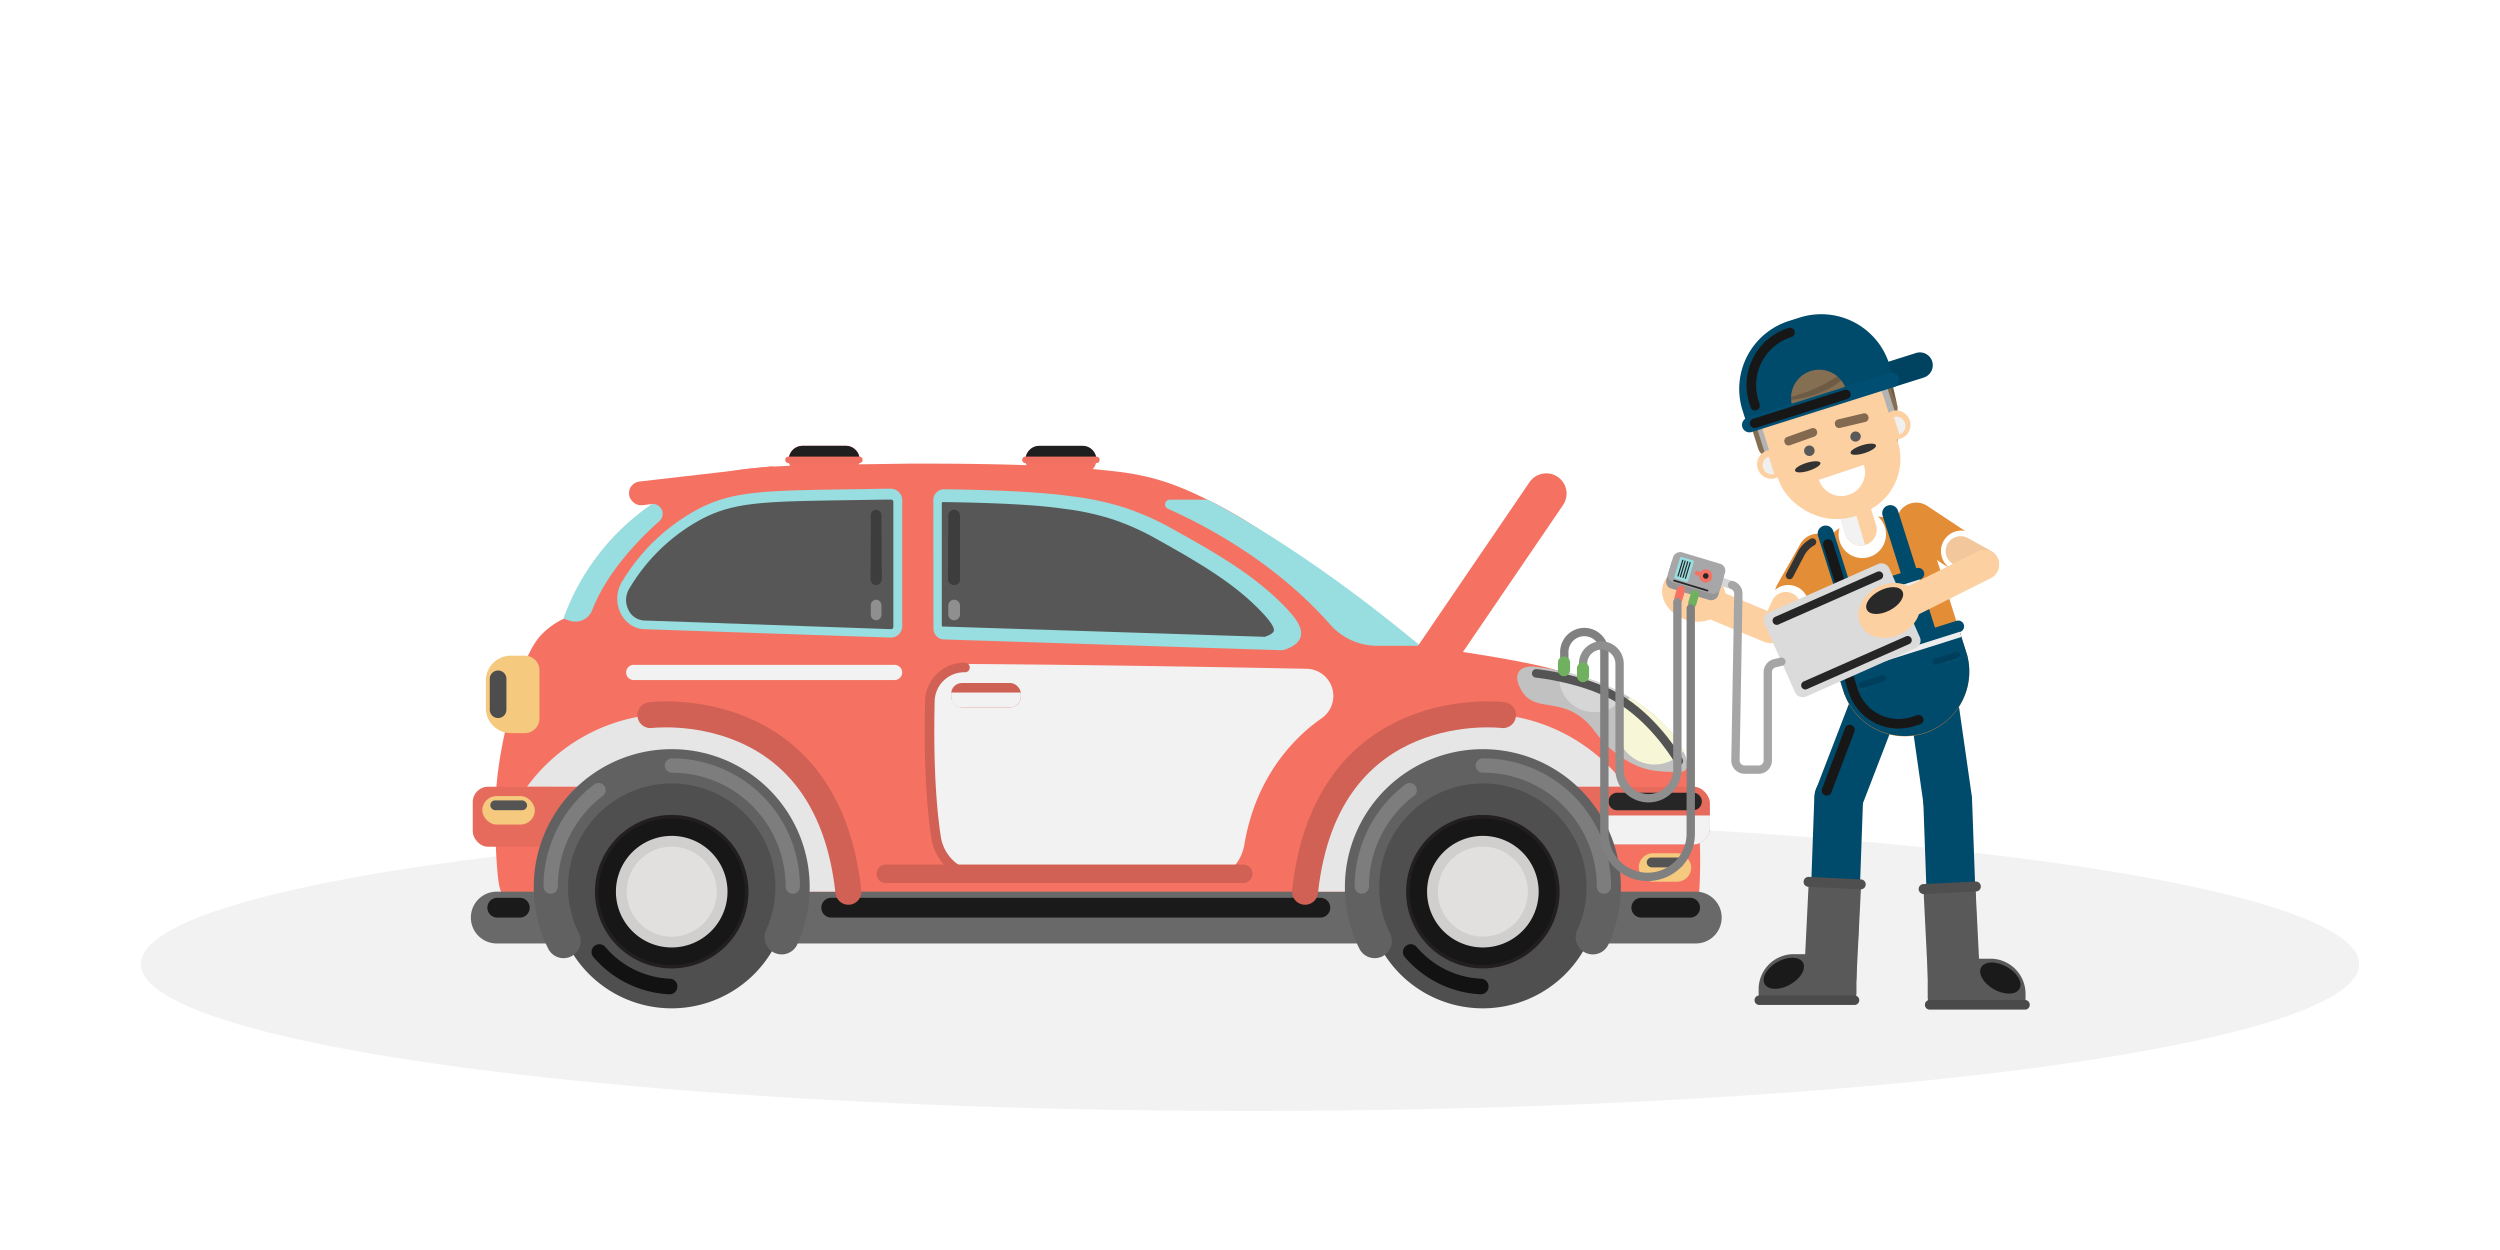 <svg xmlns="http://www.w3.org/2000/svg" viewBox="0 0 600 300"><defs><style>.cls-1{isolation:isolate;}.cls-2{fill:#fff;}.cls-3{fill:#f2f2f2;}.cls-20,.cls-27,.cls-3,.cls-44,.cls-46,.cls-55,.cls-57,.cls-62{mix-blend-mode:multiply;}.cls-4{fill:#f57263;}.cls-28,.cls-29,.cls-30,.cls-32,.cls-36,.cls-40,.cls-5,.cls-51,.cls-52,.cls-53,.cls-54,.cls-60,.cls-63,.cls-65,.cls-68,.cls-69,.cls-70,.cls-71,.cls-72,.cls-73,.cls-9{fill:none;}.cls-6{fill:#c1c1c1;}.cls-7{fill:#f7f6d7;}.cls-8{fill:#d6d6d6;}.cls-9{stroke:#545454;stroke-width:2.06px;}.cls-28,.cls-29,.cls-30,.cls-32,.cls-36,.cls-40,.cls-51,.cls-52,.cls-53,.cls-54,.cls-60,.cls-63,.cls-65,.cls-68,.cls-69,.cls-70,.cls-71,.cls-72,.cls-73,.cls-9{stroke-linecap:round;}.cls-24,.cls-28,.cls-29,.cls-30,.cls-32,.cls-36,.cls-40,.cls-51,.cls-53,.cls-54,.cls-63,.cls-65,.cls-68,.cls-69,.cls-70,.cls-71,.cls-72,.cls-73,.cls-9{stroke-miterlimit:10;}.cls-12,.cls-13,.cls-14,.cls-15,.cls-18,.cls-19,.cls-22,.cls-24,.cls-31,.cls-35,.cls-40,.cls-48,.cls-50,.cls-53,.cls-54,.cls-59,.cls-63,.cls-64,.cls-9{mix-blend-mode:screen;}.cls-10{fill:#696969;}.cls-11{fill:#98dddf;}.cls-12{fill:#575757;}.cls-13{fill:#3d3d3d;}.cls-14{fill:#8f8f8f;}.cls-15{fill:#1a1a1a;}.cls-16{fill:#e66b5d;}.cls-17{fill:#f5ca7f;}.cls-18{fill:#545454;}.cls-19{fill:#262626;}.cls-20{fill:#e6e6e6;}.cls-21{fill:#4f4f4f;}.cls-23{fill:#121212;}.cls-24{fill:#171717;stroke:#231f20;stroke-width:0.84px;}.cls-25{fill:#d1cece;}.cls-26,.cls-27{fill:#e2dfdf;}.cls-28{stroke:#616161;stroke-width:8.23px;}.cls-29{stroke:#7d7d7d;stroke-width:3.43px;}.cls-30,.cls-32{stroke:#d16154;}.cls-30{stroke-width:6.24px;}.cls-31{fill:#4d4d4d;}.cls-32{stroke-width:2.3px;}.cls-33{fill:#cf6054;}.cls-34{fill:#d16154;}.cls-35{fill:#1f1f1f;}.cls-36{stroke:#f07061;stroke-width:1.56px;}.cls-37{fill:#004a6b;}.cls-38{fill:#595959;}.cls-39,.cls-59{fill:#4a4a4a;}.cls-40,.cls-54{stroke:#171717;}.cls-40{stroke-width:2.39px;}.cls-41{fill:#004361;}.cls-42{fill:#856f53;}.cls-43{fill:#6e5b45;}.cls-44{fill:#b3b3b3;}.cls-45{fill:#fdd0a2;}.cls-46{fill:#f0f0f0;}.cls-47{fill:#82694f;}.cls-48{fill:#333;}.cls-49{fill:#e38d36;}.cls-50{fill:#0f0f0f;}.cls-51{stroke:#e38d36;stroke-width:9.54px;}.cls-52{stroke:#f2c79b;}.cls-52,.cls-60{stroke-linejoin:round;stroke-width:7.16px;}.cls-53{stroke:#333;stroke-width:1.79px;}.cls-54{stroke-width:2.29px;}.cls-55{fill:#ededed;}.cls-56{fill:#003f5c;}.cls-57{fill:#e8e8e8;}.cls-58{fill:#004f73;}.cls-60{stroke:#fdd0a2;}.cls-61,.cls-62{fill:#dbdbdb;}.cls-63{stroke:#262626;}.cls-63,.cls-65,.cls-69,.cls-70,.cls-71,.cls-72,.cls-73{stroke-width:2px;}.cls-64{fill:#292929;}.cls-65{stroke:#d6d6d6;}.cls-66{fill:#969596;}.cls-67{fill:#a7a6a8;}.cls-68,.cls-69{stroke:#f57263;}.cls-70{stroke:#6fb15f;}.cls-71{stroke:#a6a6a6;}.cls-72{stroke:gray;}.cls-73{stroke:#8f8f8f;}.cls-74{fill:#6fb15f;}</style></defs><title>Artboard 2</title><g class="cls-1"><g id="Layer_2" data-name="Layer 2"><rect class="cls-2" x="7" y="7" width="582" height="284"/><rect class="cls-2" x="7" y="7" width="582" height="284"/></g><g id="Layer_1" data-name="Layer 1"><ellipse class="cls-3" cx="300" cy="231.37" rx="266.19" ry="35.26"/><path class="cls-4" d="M119.06,190.2c.46-9.11,3.39-20.28,4.77-24.71s3.11-10.22,6.42-13.48a18.3,18.3,0,0,1,5.16-3.57,57.45,57.45,0,0,1,14.68-22.25,58.91,58.91,0,0,1,12.27-8.64c12.1-6.36,22.08-5.74,56.44-6.29h0c17,0,35.62.21,49.9,2a59.22,59.22,0,0,1,10.45,2.23,67.44,67.44,0,0,1,8,3.18,111,111,0,0,1,12.91,7c7,4.42,21.86,14.82,40.77,29.32,0,0,24.39,3.23,32.9,5.91,6.32,2,21.3,7.51,28.08,17.71a40.21,40.21,0,0,1,4,7.93c.59,1.72,1.51,4.79,2,12.47a125.43,125.43,0,0,1,0,15.12s0,0,0,0a2.72,2.72,0,0,1,2.08,2.33c.11,1.86,0,6.52,0,6.52s-.21.94-.56,1.05-9.64,1.52-11.62,1.55c-1.46,0-10.66.53-15.38.8a28.59,28.59,0,1,0-54.51-12.06c0,4.37,1,6.95,2.74,10.66H190.48s-1.77-.08-4.67-.24c1.68-3.64,2.63-6.14,2.63-10.42A28.59,28.59,0,1,0,132,220.81c-9.59-2.9-11.74-3.49-12.52-10.52A141.87,141.87,0,0,1,119.06,190.2Z"/><path class="cls-5" d="M231,120a2.59,2.59,0,0,1,2.62-2.58c19.36.28,26.71,1.15,30.79,1.72a67.06,67.06,0,0,1,13,2.86A65.88,65.88,0,0,1,289,127.25c11.43,6.32,19.5,11.27,26.25,18.2,2.38,2.45,4.67,5.16,3.88,7.49-.58,1.71-2.59,2.56-3.92,3a2.63,2.63,0,0,1-.79.09l-80.88-2.58a2.58,2.58,0,0,1-2.49-2.58Z"/><path class="cls-6" d="M368.17,160a59.18,59.18,0,0,1,21.9,6.76s10.53,5.74,14.08,13.85c.37.84,1.34,3.05.41,4.12-.48.57-1.29.6-2.56.56-3.88-.13-6.55-.22-10-1.9a22.74,22.74,0,0,1-3.31-2c-5.44-3.86-5.63-6.43-9-9.09-5.91-4.65-11.37-1.57-14.38-6.34-.3-.48-1.89-3-.81-4.68C365.42,159.77,367.85,159.93,368.17,160Z"/><path class="cls-7" d="M388,174a9.07,9.07,0,0,1,3.24-6.59c2.79,1.72,9.85,6.54,12.77,12.86A9.09,9.09,0,0,1,388,174Z"/><path class="cls-8" d="M382.34,170.91a8.37,8.37,0,0,1-8-9.95A58.11,58.11,0,0,1,390,166.69,8.46,8.46,0,0,1,382.34,170.91Z"/><path class="cls-9" d="M402.92,182.66s-5-8.84-13.39-14.35-20.84-6.7-20.84-6.7"/><path class="cls-10" d="M119.21,226.43H407a6.2,6.2,0,0,0,6.2-6.21h0A6.2,6.2,0,0,0,407,214H119.21a6.2,6.2,0,0,0-6.2,6.2h0A6.2,6.2,0,0,0,119.21,226.43Z"/><path class="cls-11" d="M224,120a2.59,2.59,0,0,1,2.63-2.58c19.35.28,26.7,1.15,30.78,1.72a67.06,67.06,0,0,1,13,2.86,65.54,65.54,0,0,1,11.57,5.27c11.43,6.32,19.5,11.27,26.26,18.2,2.37,2.45,4.66,5.16,3.87,7.49-.58,1.71-2.59,2.56-3.92,3a2.59,2.59,0,0,1-.79.09l-80.87-2.58a2.59,2.59,0,0,1-2.5-2.58Z"/><path class="cls-12" d="M303.44,152.86c1.46-.44,2.13-1,2.26-1.39.18-.54-.22-1.83-3.18-4.87-6-6.21-13.29-10.75-24.52-17a60.72,60.72,0,0,0-10.66-4.86,61.94,61.94,0,0,0-12-2.63c-2.85-.4-9.53-1.34-29.07-1.62a.23.23,0,0,0-.24.22v29.42a.22.22,0,0,0,.22.23l77.13,2.47Z"/><path class="cls-13" d="M229,140.37h0a1.41,1.41,0,0,0,1.4-1.41V123.75a1.41,1.41,0,0,0-1.4-1.41h0a1.41,1.41,0,0,0-1.41,1.41V139A1.41,1.41,0,0,0,229,140.37Z"/><path class="cls-13" d="M229,140.37h0a1.41,1.41,0,0,0,1.4-1.41v-9.79a1.41,1.41,0,0,0-1.4-1.41h0a1.41,1.41,0,0,0-1.41,1.41V139A1.41,1.41,0,0,0,229,140.37Z"/><path class="cls-13" d="M229,140.37h0a1.41,1.41,0,0,0,1.4-1.41v-2.12a1.41,1.41,0,0,0-1.4-1.41h0a1.41,1.41,0,0,0-1.41,1.41V139A1.41,1.41,0,0,0,229,140.37Z"/><path class="cls-14" d="M229,148.87h0a1.41,1.41,0,0,0,1.4-1.41v-2.12a1.41,1.41,0,0,0-1.4-1.41h0a1.41,1.41,0,0,0-1.41,1.41v2.12A1.41,1.41,0,0,0,229,148.87Z"/><path class="cls-11" d="M149.25,139.67a49.41,49.41,0,0,1,6.93-9,48.5,48.5,0,0,1,10-7.73c9.84-5.69,18-5.14,45.89-5.64h1.85a2.76,2.76,0,0,1,2.62,2.89v29.94a2.76,2.76,0,0,1-2.71,2.89L154.53,151C149.36,150.76,146.4,144.42,149.25,139.67Z"/><path class="cls-12" d="M213.9,151a.53.53,0,0,0,.5-.55V120.46a.53.53,0,0,0-.5-.55h-1.85l-8.39.13c-21.08.32-28.19.42-36.51,5.23a44.85,44.85,0,0,0-16.12,16,5.26,5.26,0,0,0-.25,5,4.39,4.39,0,0,0,3.82,2.65Z"/><path class="cls-13" d="M210.27,140.37h0a1.35,1.35,0,0,0,1.28-1.41V123.75a1.35,1.35,0,0,0-1.28-1.41h0a1.35,1.35,0,0,0-1.28,1.41V139A1.35,1.35,0,0,0,210.27,140.37Z"/><path class="cls-13" d="M210.27,140.37h0a1.35,1.35,0,0,0,1.28-1.41v-9.79a1.35,1.35,0,0,0-1.28-1.41h0a1.35,1.35,0,0,0-1.28,1.41V139A1.35,1.35,0,0,0,210.27,140.37Z"/><path class="cls-13" d="M210.27,140.37h0a1.35,1.35,0,0,0,1.28-1.41v-2.12a1.35,1.35,0,0,0-1.28-1.41h0a1.35,1.35,0,0,0-1.28,1.41V139A1.35,1.35,0,0,0,210.27,140.37Z"/><path class="cls-14" d="M210.27,148.87h0a1.35,1.35,0,0,0,1.28-1.41v-2.12a1.35,1.35,0,0,0-1.28-1.41h0a1.35,1.35,0,0,0-1.28,1.41v2.12A1.35,1.35,0,0,0,210.27,148.87Z"/><path class="cls-15" d="M199.5,220.22H316.88a2.38,2.38,0,0,0,2.38-2.37h0a2.38,2.38,0,0,0-2.38-2.38H199.5a2.37,2.37,0,0,0-2.38,2.38h0A2.37,2.37,0,0,0,199.5,220.22Z"/><path class="cls-15" d="M393.92,220.22h11.7a2.37,2.37,0,0,0,2.38-2.37h0a2.37,2.37,0,0,0-2.38-2.38h-11.7a2.37,2.37,0,0,0-2.38,2.38h0A2.37,2.37,0,0,0,393.92,220.22Z"/><path class="cls-15" d="M119.35,220.22h5.4a2.37,2.37,0,0,0,2.37-2.37h0a2.37,2.37,0,0,0-2.37-2.38h-5.4a2.38,2.38,0,0,0-2.38,2.38h0A2.38,2.38,0,0,0,119.35,220.22Z"/><rect class="cls-16" x="369.28" y="188.81" width="41.11" height="13.8" rx="3.95" ry="3.95" transform="translate(779.66 391.42) rotate(180)"/><rect class="cls-16" x="113.46" y="188.81" width="34.22" height="14.41" rx="3.68" ry="3.68" transform="translate(261.14 392.03) rotate(180)"/><path class="cls-3" d="M410.39,195.71v2.95a4,4,0,0,1-3.95,4H373.23a4,4,0,0,1-4-4v-2.95Z"/><rect class="cls-17" x="393.29" y="204.78" width="12.61" height="6.83" rx="3.42" ry="3.42" transform="translate(799.19 416.39) rotate(-180)"/><rect class="cls-18" x="395.22" y="205.81" width="8.83" height="2.36" rx="1.18" ry="1.18" transform="translate(799.26 413.98) rotate(-180)"/><rect class="cls-17" x="115.74" y="191.05" width="12.61" height="6.83" rx="3.42" ry="3.42" transform="translate(244.1 388.94) rotate(-180)"/><rect class="cls-18" x="117.67" y="192.08" width="8.83" height="2.36" rx="1.18" ry="1.18" transform="translate(244.17 386.53) rotate(180)"/><path class="cls-19" d="M388.15,194.47h18.17a2.11,2.11,0,0,0,2.12-2.11h0a2.11,2.11,0,0,0-2.12-2.11H388.15a2.11,2.11,0,0,0-2.11,2.11h0A2.11,2.11,0,0,0,388.15,194.47Z"/><path class="cls-20" d="M340,188.81,322.7,214h-9.49a42.67,42.67,0,0,1,77.11-25.21Z"/><path class="cls-20" d="M176.83,188.81,194.12,214h9.49a42.67,42.67,0,0,0-77.11-25.21Z"/><path class="cls-21" d="M327.87,214a28,28,0,1,0,28-28A28,28,0,0,0,327.87,214Z"/><g class="cls-22"><path class="cls-23" d="M355.34,238.63a1.87,1.87,0,0,0,.09-3.74A21.56,21.56,0,0,1,340,227.27a1.87,1.87,0,1,0-2.85,2.43,25.62,25.62,0,0,0,18.15,8.93Z"/></g><path class="cls-24" d="M337.89,214a18,18,0,1,0,18-18A18,18,0,0,0,337.89,214Z"/><path class="cls-25" d="M342.5,214a13.39,13.39,0,1,0,13.39-13.39A13.39,13.39,0,0,0,342.5,214Z"/><path class="cls-26" d="M345.1,214a10.79,10.79,0,1,0,10.79-10.8A10.8,10.8,0,0,0,345.1,214Z"/><path class="cls-27" d="M348.83,214a7.06,7.06,0,1,0,7.06-7.06A7.06,7.06,0,0,0,348.83,214Z"/><path class="cls-28" d="M382.28,224.94a29,29,0,1,0-52.35.9"/><path class="cls-29" d="M384.94,212.78a29,29,0,0,0-29.05-29.06"/><path class="cls-29" d="M326.84,212.78a29,29,0,0,1,11.49-23.15"/><path class="cls-21" d="M133.19,214a28,28,0,1,0,28-28A28,28,0,0,0,133.19,214Z"/><g class="cls-22"><path class="cls-23" d="M160.66,238.63a1.87,1.87,0,0,0,.09-3.74,21.56,21.56,0,0,1-15.48-7.62,1.87,1.87,0,0,0-2.85,2.43,25.6,25.6,0,0,0,18.15,8.93Z"/></g><path class="cls-24" d="M143.21,214a18,18,0,1,0,18-18A18,18,0,0,0,143.21,214Z"/><path class="cls-25" d="M147.82,214a13.39,13.39,0,1,0,13.39-13.39A13.39,13.39,0,0,0,147.82,214Z"/><path class="cls-26" d="M150.41,214a10.8,10.8,0,1,0,10.8-10.8A10.81,10.81,0,0,0,150.41,214Z"/><path class="cls-27" d="M154.15,214a7.06,7.06,0,1,0,7.06-7.06A7.06,7.06,0,0,0,154.15,214Z"/><path class="cls-28" d="M187.6,224.94a29,29,0,1,0-52.35.9"/><path class="cls-29" d="M190.26,212.78a29,29,0,0,0-29-29.06"/><path class="cls-29" d="M132.16,212.78a29,29,0,0,1,11.49-23.15"/><path class="cls-3" d="M317.15,172.42c-5.1,3.52-15.55,12.69-18.49,30.21a10.61,10.61,0,0,1-10.49,8.93l-52.4-.27a11.28,11.28,0,0,1-11.09-9.58c-1-6.61-1.89-17.33-1.52-34.17a8.37,8.37,0,0,1,8.42-8.19c31.42.2,67.63.87,82,1.16A6.52,6.52,0,0,1,320,167h0A6.55,6.55,0,0,1,317.15,172.42Z"/><path class="cls-30" d="M360.72,171.62s-42.37-5.26-47.51,42.4"/><path class="cls-30" d="M156.1,171.62s42.38-5.26,47.51,42.4"/><path class="cls-17" d="M120.11,157.33h3.35a6,6,0,0,1,6,6v6.59a6,6,0,0,1-6,6h-3.35a3.52,3.52,0,0,1-3.52-3.52V160.85A3.52,3.52,0,0,1,120.11,157.33Z" transform="translate(246.06 333.28) rotate(180)"/><path class="cls-31" d="M119.54,172.33h0a2,2,0,0,0,2-2v-7.41a2,2,0,0,0-2-2h0a2,2,0,0,0-2,2v7.41A2,2,0,0,0,119.54,172.33Z"/><path class="cls-32" d="M261.78,210.58l-26-.14a11.15,11.15,0,0,1-11.09-9.26c-1-6.39-1.89-16.77-1.52-33.06a8.25,8.25,0,0,1,8.42-7.92"/><rect class="cls-33" x="228.28" y="163.92" width="16.73" height="5.85" rx="2.57" ry="2.57" transform="translate(473.29 333.69) rotate(180)"/><path class="cls-3" d="M245,166.49v.71a2.57,2.57,0,0,1-2.57,2.57H230.85a2.57,2.57,0,0,1-2.57-2.57v-.71a2.58,2.58,0,0,1,0-.29H245A2.58,2.58,0,0,1,245,166.49Z"/><path class="cls-34" d="M212.61,211.94h85.76a2.23,2.23,0,0,0,2.23-2.23h0a2.23,2.23,0,0,0-2.23-2.23H212.61a2.23,2.23,0,0,0-2.23,2.23h0A2.23,2.23,0,0,0,212.61,211.94Z"/><path class="cls-11" d="M340.86,155h-10.3a15.14,15.14,0,0,1-11.41-5.2c-5.8-6.64-18.1-18.39-38.86-27.7a1.14,1.14,0,0,1,.47-2.18l9.07,0S311.64,130.61,340.86,155Z"/><path class="cls-3" d="M152.09,163.21H214.7a1.82,1.82,0,0,0,1.82-1.82h0a1.81,1.81,0,0,0-1.82-1.82H152.09a1.81,1.81,0,0,0-1.82,1.82h0A1.82,1.82,0,0,0,152.09,163.21Z"/><path class="cls-4" d="M249.41,113.67h10.4a3.32,3.32,0,0,0,3.32-3.31h0a3.32,3.32,0,0,0-3.32-3.32h-10.4a3.32,3.32,0,0,0-3.31,3.32h0A3.31,3.31,0,0,0,249.41,113.67Z"/><path class="cls-35" d="M249.41,107h10.4a3.32,3.32,0,0,1,3.32,3.32h-17A3.32,3.32,0,0,1,249.41,107Z"/><line class="cls-36" x1="263.13" y1="110.36" x2="246.1" y2="110.36"/><path class="cls-4" d="M192.55,113.67H203a3.31,3.31,0,0,0,3.31-3.31h0A3.32,3.32,0,0,0,203,107h-10.4a3.32,3.32,0,0,0-3.32,3.32h0A3.31,3.31,0,0,0,192.55,113.67Z"/><path class="cls-35" d="M192.55,107H203a3.32,3.32,0,0,1,3.31,3.32h-17A3.32,3.32,0,0,1,192.55,107Z"/><line class="cls-36" x1="206.26" y1="110.36" x2="189.23" y2="110.36"/><rect class="cls-4" x="150.86" y="113.74" width="37.18" height="5.72" rx="2.8" ry="2.8" transform="translate(351.14 213.02) rotate(173.42)"/><path class="cls-11" d="M156.53,120.94h0a2.37,2.37,0,0,1,1.72,4.13c-5.2,4.62-12.62,12.36-16.13,21.38a4.33,4.33,0,0,1-5.48,2.49l-1.42-.5A56.41,56.41,0,0,1,156.53,120.94Z"/><path class="cls-4" d="M337.93,167.15h0a4.87,4.87,0,0,1-1.28-6.77l30.43-44.65a4.88,4.88,0,0,1,6.77-1.28h0a4.87,4.87,0,0,1,1.28,6.77L344.7,165.87A4.88,4.88,0,0,1,337.93,167.15Z"/><path class="cls-37" d="M439.85,231.76h0a5.85,5.85,0,0,1-5.64-6.06l1.23-34.39a5.85,5.85,0,0,1,6.06-5.64h0a5.85,5.85,0,0,1,5.64,6.06l-1.23,34.39A5.86,5.86,0,0,1,439.85,231.76Z"/><path class="cls-38" d="M434.09,211.64a.88.88,0,0,0,0,.16L433,234a6.28,6.28,0,0,0,6,6.57h.31a6.25,6.25,0,0,0,6.25-6l1.11-22.23a1.08,1.08,0,0,0,0-.18Z"/><path class="cls-21" d="M446.58,213.44h-.06L434,212.83a1.18,1.18,0,0,1-1.13-1.25,1.19,1.19,0,0,1,1.25-1.13l12.49.61a1.19,1.19,0,0,1-.06,2.38Z"/><path class="cls-38" d="M430.48,229h15.07a0,0,0,0,1,0,0v9.33a2.32,2.32,0,0,1-2.32,2.32h-19.1a2.06,2.06,0,0,1-2.06-2.06v-1.17A8.42,8.42,0,0,1,430.48,229Z"/><path class="cls-39" d="M445.08,241.19H422.22a1.14,1.14,0,0,1-1.13-1.14h0a1.14,1.14,0,0,1,1.13-1.14h22.86a1.14,1.14,0,0,1,1.14,1.14h0A1.14,1.14,0,0,1,445.08,241.19Z"/><path class="cls-15" d="M432.71,231c.84,1.5-.54,3.86-3.08,5.29s-5.28,1.36-6.12-.14.54-3.86,3.08-5.28S431.87,229.53,432.71,231Z"/><path class="cls-37" d="M468.23,197.69h0a5.86,5.86,0,0,0,5-6.62l-3.11-21.7a5.85,5.85,0,0,0-6.62-5h0a5.85,5.85,0,0,0-5,6.62l3.1,21.7A5.86,5.86,0,0,0,468.23,197.69Z"/><path class="cls-37" d="M468.9,232.88h0a5.86,5.86,0,0,0,5.65-6.06l-1.24-34.39a5.86,5.86,0,0,0-6.06-5.64h0a5.85,5.85,0,0,0-5.64,6.06l1.23,34.39A5.85,5.85,0,0,0,468.9,232.88Z"/><path class="cls-37" d="M439.3,196.74h0a5.86,5.86,0,0,1-3.36-7.57l7.88-20.45a5.86,5.86,0,0,1,7.57-3.36h0a5.86,5.86,0,0,1,3.36,7.57l-7.88,20.45A5.86,5.86,0,0,1,439.3,196.74Z"/><line class="cls-40" x1="443.95" y1="175.14" x2="438.41" y2="189.75"/><path class="cls-38" d="M474.11,212.76c0,.06,0,.11,0,.17l1.11,22.23a6.26,6.26,0,0,1-5.94,6.57H469a6.26,6.26,0,0,1-6.25-6l-1.11-22.24v-.18Z"/><path class="cls-21" d="M461.61,214.57h.06l12.49-.61a1.2,1.2,0,1,0-.11-2.39l-12.5.61a1.2,1.2,0,0,0,.06,2.39Z"/><path class="cls-38" d="M464.71,230.08h19.1a2.32,2.32,0,0,1,2.32,2.32v9.33a0,0,0,0,1,0,0H471.07a8.42,8.42,0,0,1-8.42-8.42v-1.17A2.06,2.06,0,0,1,464.71,230.08Z" transform="translate(948.78 471.82) rotate(180)"/><path class="cls-39" d="M463.11,242.31H486a1.14,1.14,0,0,0,1.14-1.13h0A1.14,1.14,0,0,0,486,240H463.11a1.14,1.14,0,0,0-1.13,1.14h0A1.14,1.14,0,0,0,463.11,242.31Z"/><path class="cls-15" d="M475.48,232.16c-.83,1.49.54,3.86,3.08,5.28s5.28,1.36,6.12-.13-.54-3.87-3.08-5.29S476.32,230.66,475.48,232.16Z"/><path class="cls-41" d="M459.84,84.72,439.7,91.09a3.1,3.1,0,0,0-2,3.89h0a3.09,3.09,0,0,0,3.88,2l20.14-6.37a3.1,3.1,0,0,0,2-3.89h0A3.09,3.09,0,0,0,459.84,84.72Z"/><path class="cls-42" d="M419.93,90h0a3.37,3.37,0,0,0-2.21,4.25l4.21,13.32a3.39,3.39,0,0,0,4.25,2.21h0a3.4,3.4,0,0,0,2.21-4.26l-4.21-13.32A3.38,3.38,0,0,0,419.93,90Z"/><path class="cls-42" d="M446.81,81.48h0a3.38,3.38,0,0,0-2.21,4.25l4.21,13.32a3.39,3.39,0,0,0,4.25,2.21h0A3.38,3.38,0,0,0,455.27,97l-4.21-13.32A3.38,3.38,0,0,0,446.81,81.48Z"/><path class="cls-43" d="M455.25,96.93s-.52-1.1-1.17-2.78c-.33-.84-.69-1.82-1.07-2.89-.18-.53-.38-1.07-.56-1.64l-.55-1.7c-.18-.57-.35-1.14-.53-1.71s-.32-1.12-.48-1.66a6.53,6.53,0,0,0-.5-1.44,3.33,3.33,0,0,0-.86-1,3.28,3.28,0,0,0-1-.53,3.23,3.23,0,0,0-.9-.16,3.51,3.51,0,0,0-.6,0l-.21,0,.2-.08.25-.09a2.7,2.7,0,0,1,.35-.07,3.23,3.23,0,0,1,1,0,3.43,3.43,0,0,1,1.23.43A3.54,3.54,0,0,1,451,82.73a5.75,5.75,0,0,1,.71,1.56c.18.53.38,1.08.56,1.64s.37,1.13.55,1.7.35,1.15.53,1.72.32,1.12.48,1.66c.3,1.08.57,2.1.78,3C455,95.73,455.25,96.93,455.25,96.93Z"/><rect class="cls-42" x="422.01" y="80.3" width="31.93" height="40.37" rx="15" ry="15" transform="translate(-9.9 136.93) rotate(-17.57)"/><path class="cls-44" d="M431.21,87.22h12.44a10,10,0,0,1,10,10v8.16a3,3,0,0,1-3,3H423.91a3,3,0,0,1-3-3V97.5a10.28,10.28,0,0,1,10.28-10.28Z" transform="translate(-9.14 136.36) rotate(-17.54)"/><rect class="cls-45" x="424.32" y="85.13" width="30.06" height="39.42" rx="13.79" ry="13.79" transform="translate(-11.15 137.54) rotate(-17.57)"/><path class="cls-45" d="M428.52,110.62a3.46,3.46,0,1,1-4.41-2.48A3.59,3.59,0,0,1,428.52,110.62Z"/><path class="cls-46" d="M424.5,109.58a2.21,2.21,0,0,0,1.33,4.21Z"/><path class="cls-45" d="M451.85,103.25A3.46,3.46,0,1,0,454,98.68,3.57,3.57,0,0,0,451.85,103.25Z"/><path class="cls-46" d="M454.54,100.08a2.21,2.21,0,0,1,1.33,4.21Z"/><path class="cls-47" d="M429.41,106.91a1,1,0,0,1-1.11-.71,1,1,0,0,1,.6-1.32l5.91-2.1a1,1,0,0,1,1.26.66,1.06,1.06,0,0,1-.6,1.33l-5.91,2.1Z"/><path class="cls-38" d="M435.45,107.81a1.26,1.26,0,1,1-1.59-.83A1.27,1.27,0,0,1,435.45,107.81Z"/><path class="cls-38" d="M446.55,104.44a1.27,1.27,0,0,1-2.41.77,1.28,1.28,0,0,1,.82-1.6A1.27,1.27,0,0,1,446.55,104.44Z"/><path class="cls-47" d="M447.87,101.2a1,1,0,0,0,.54-1.19,1,1,0,0,0-1.21-.79l-6.11,1.45a1,1,0,0,0-.69,1.24,1,1,0,0,0,1.21.79l6.11-1.45Z"/><path class="cls-2" d="M443.71,118.76a5.68,5.68,0,0,0,3.6-7.18l-10.78,3.58A5.68,5.68,0,0,0,443.71,118.76Z"/><path class="cls-48" d="M436.9,111.08c.16.51-1.07,1.35-2.75,1.89s-3.18.55-3.34,0,1.07-1.35,2.76-1.88S436.74,110.58,436.9,111.08Z"/><path class="cls-48" d="M450.24,106.87c.16.51-1.08,1.35-2.76,1.88s-3.18.55-3.34,0,1.07-1.35,2.76-1.89S450.08,106.36,450.24,106.87Z"/><path class="cls-49" d="M461.83,176h0a15.46,15.46,0,0,1-19.4-10.09l-6.89-21.79a15.46,15.46,0,0,1,10.08-19.41h0A15.48,15.48,0,0,1,465,134.74l6.89,21.8A15.47,15.47,0,0,1,461.83,176Z"/><path class="cls-2" d="M452.38,126.53a5.69,5.69,0,1,1-7.15-3.71A5.69,5.69,0,0,1,452.38,126.53Z"/><path class="cls-45" d="M447.74,130.76h0a3.84,3.84,0,0,1-4.82-2.51l-1.49-4.71a3.83,3.83,0,0,1,2.51-4.82h0a3.83,3.83,0,0,1,4.82,2.5l1.49,4.71A3.85,3.85,0,0,1,447.74,130.76Z"/><path class="cls-42" d="M449,84c1.32,4.17-4.21,9.64-12.36,12.21s-15.82,1.29-17.13-2.88,4.21-9.63,12.36-12.21S447.68,79.85,449,84Z"/><path class="cls-43" d="M446,82.47l.12.28a4,4,0,0,1,.21.81,4.28,4.28,0,0,1,0,1.34,6.24,6.24,0,0,1-.48,1.68,8.73,8.73,0,0,1-1,1.78,13.26,13.26,0,0,1-1.5,1.73,17.84,17.84,0,0,1-1.86,1.56A22.6,22.6,0,0,1,439.41,93c-.73.4-1.48.77-2.23,1.09a23.8,23.8,0,0,1-2.25.84c-.37.12-.73.22-1.1.32l-1.06.26c-.69.16-1.35.27-2,.35a19.52,19.52,0,0,1-3,.18c-.72,0-1.13-.06-1.13-.06l1.1-.23c.69-.14,1.68-.37,2.83-.7.58-.17,1.2-.36,1.85-.58.33-.1.65-.22,1-.35s.68-.24,1-.39c.7-.26,1.4-.59,2.11-.91s1.41-.69,2.09-1.08,1.36-.8,2-1.23,1.25-.88,1.81-1.36A16.2,16.2,0,0,0,444,87.69a10.46,10.46,0,0,0,1.13-1.49,7,7,0,0,0,.68-1.42,5.25,5.25,0,0,0,.25-1.2,5.11,5.11,0,0,0,0-.81Z"/><path class="cls-43" d="M448.76,87.32s0,.13-.12.36a7,7,0,0,1-.44,1l-.4.69c-.16.23-.33.5-.53.76a14,14,0,0,1-1.51,1.67c-.29.29-.62.56-1,.85s-.71.57-1.09.84a23.66,23.66,0,0,1-2.53,1.56,27.08,27.08,0,0,1-2.88,1.31c-.51.2-1,.36-1.55.54s-1,.32-1.57.46A27.26,27.26,0,0,1,432,98a22.84,22.84,0,0,1-3.17.19,16.75,16.75,0,0,1-3-.28,12.59,12.59,0,0,1-2.58-.74,8.45,8.45,0,0,1-2-1.14,5.51,5.51,0,0,1-1.18-1.3,4.53,4.53,0,0,1-.48-1l-.09-.38.17.35a4.7,4.7,0,0,0,.62.86,5.6,5.6,0,0,0,1.28,1,8.62,8.62,0,0,0,1.93.82,14.69,14.69,0,0,0,2.47.45,19.75,19.75,0,0,0,2.8.08,28.68,28.68,0,0,0,3-.29,27.7,27.7,0,0,0,3.06-.63c.5-.13,1-.26,1.52-.42s1-.31,1.47-.49c1-.35,1.91-.74,2.8-1.15s1.73-.85,2.5-1.32a23.2,23.2,0,0,0,2.1-1.42l.46-.35.42-.36c.28-.23.52-.47.75-.69s.42-.45.62-.65.34-.42.49-.59c.26-.38.49-.67.61-.9Z"/><path class="cls-50" d="M436.81,82.47c1,1.8-1.88,5.25-6.36,7.73s-8.89,3-9.86,1.22,1.88-5.25,6.35-7.72S435.84,80.68,436.81,82.47Z"/><path class="cls-37" d="M442.74,166.72a15.46,15.46,0,0,0,19.09,9.2h0a15.48,15.48,0,0,0,10.34-18.5Z"/><path class="cls-3" d="M441.74,124.53a13,13,0,0,0,3.79-.77l2.07,7s-2.68,1-4.53-2.06Z"/><rect class="cls-37" x="443.97" y="138.87" width="20.13" height="24.77" transform="translate(-24.47 143.89) rotate(-17.54)"/><line class="cls-51" x1="436.25" y1="132.87" x2="430.68" y2="142.67"/><line class="cls-51" x1="459.9" y1="125.39" x2="469.3" y2="131.62"/><path class="cls-37" d="M437.6,126.22h0a1.94,1.94,0,0,0-1.27,2.43l5.23,16.53a1.94,1.94,0,0,0,2.43,1.26h0a1.93,1.93,0,0,0,1.26-2.43L440,127.49A1.93,1.93,0,0,0,437.6,126.22Z"/><path class="cls-37" d="M453.09,121.32h0a1.94,1.94,0,0,0-1.26,2.44l5.22,16.52a1.93,1.93,0,0,0,2.43,1.26h0a1.94,1.94,0,0,0,1.27-2.43l-5.23-16.52A1.94,1.94,0,0,0,453.09,121.32Z"/><rect class="cls-37" x="440.77" y="154.17" width="30.93" height="8.14" transform="translate(-26.48 144.88) rotate(-17.54)"/><circle class="cls-2" cx="429.2" cy="145.33" r="4.92" transform="translate(103.69 460.57) rotate(-62.79)"/><path class="cls-2" d="M475.44,130.78a4.92,4.92,0,1,1-6.18-3.21A4.93,4.93,0,0,1,475.44,130.78Z"/><line class="cls-52" x1="470.53" y1="132.26" x2="476.18" y2="135.38"/><path class="cls-37" d="M470.4,151.67l-29,9.18a1.41,1.41,0,0,1-1.76-.91h0a1.41,1.41,0,0,1,.92-1.76l29-9.18a1.39,1.39,0,0,1,1.76.91h0A1.41,1.41,0,0,1,470.4,151.67Z"/><path class="cls-37" d="M460.83,139.05l-18.9,6a1.41,1.41,0,0,1-1.76-.92h0a1.42,1.42,0,0,1,.91-1.76l18.9-6a1.4,1.4,0,0,1,1.76.91h0A1.39,1.39,0,0,1,460.83,139.05Z"/><path class="cls-53" d="M435,130.09a6.83,6.83,0,0,0-2.76,2.8l-2.75,5.24"/><line class="cls-53" x1="437.05" y1="144.1" x2="440.94" y2="156.42"/><line class="cls-40" x1="438.73" y1="130.61" x2="441.74" y2="140.14"/><path class="cls-54" d="M443.85,162.84l.95,3a11.41,11.41,0,0,0,14.39,7.3l1.29-.41"/><rect class="cls-55" x="440.34" y="156.22" width="30.93" height="1.31" transform="translate(-26.09 144.69) rotate(-17.54)"/><rect class="cls-55" x="441.26" y="142.02" width="20.13" height="1.31" transform="translate(-22.01 142.68) rotate(-17.54)"/><path class="cls-56" d="M447.71,145.37H459.1a0,0,0,0,1,0,0v3.55a4.25,4.25,0,0,1-4.25,4.25H452a4.25,4.25,0,0,1-4.25-4.25v-3.55A0,0,0,0,1,447.71,145.37Z" transform="translate(-23.91 143.62) rotate(-17.54)"/><path class="cls-56" d="M458,145.25l-10.74,3.39a1,1,0,0,1-1.24-.64h0a1,1,0,0,1,.64-1.24l10.74-3.4a1,1,0,0,1,1.24.65h0A1,1,0,0,1,458,145.25Z"/><rect class="cls-57" x="447.14" y="146.92" width="11.39" height="1.13" transform="translate(-23.39 143.36) rotate(-17.54)"/><path class="cls-37" d="M431.93,76.21l-2.56.81a17.11,17.11,0,0,0-11.16,21.47l1.54,4.86,35.19-11.12-1.53-4.87A17.11,17.11,0,0,0,431.93,76.21Zm11.42,18.16-12.89,4.07-.29-.91a6.76,6.76,0,1,1,12.89-4.08Z"/><path class="cls-58" d="M454.5,92.91l-34.09,10.78a1.81,1.81,0,0,1-2.25-1.17h0a1.81,1.81,0,0,1,1.17-2.25L453.42,89.5a1.79,1.79,0,0,1,2.25,1.16h0A1.8,1.8,0,0,1,454.5,92.91Z"/><path class="cls-54" d="M429.59,79.8h0a13.26,13.26,0,0,0-8.65,16.65l.28.9"/><line class="cls-54" x1="421.1" y1="101.59" x2="443.02" y2="94.66"/><path class="cls-56" d="M469.82,157.9l-5.08,1.61a.75.75,0,0,1-.94-.49h0a.75.75,0,0,1,.49-.93l5.08-1.61a.75.75,0,0,1,.94.49h0A.74.74,0,0,1,469.82,157.9Z"/><path class="cls-56" d="M452.16,163.49l-5.09,1.61a.75.75,0,0,1-.93-.49h0a.75.75,0,0,1,.48-.94l5.09-1.6a.73.73,0,0,1,.93.48h0A.74.74,0,0,1,452.16,163.49Z"/><path class="cls-59" d="M456,141.55c.71,1.18-.63,3.28-3,4.69s-4.83,1.59-5.54.41.63-3.28,3-4.69S455.29,140.37,456,141.55Z"/><path class="cls-60" d="M428.61,145.65l-2,4.26a1.57,1.57,0,0,1-2,.77l-15.81-6.58"/><line class="cls-60" x1="457.9" y1="144.73" x2="476.21" y2="135.55"/><rect class="cls-61" x="425.74" y="140.26" width="32.75" height="22.08" rx="1.94" ry="1.94" transform="translate(-23.37 192.3) rotate(-23.93)"/><path class="cls-62" d="M444.45,151.3a2.34,2.34,0,1,1-2.33-2.33A2.34,2.34,0,0,1,444.45,151.3Z"/><line class="cls-63" x1="426.41" y1="148.97" x2="450.96" y2="138.13"/><line class="cls-63" x1="433.28" y1="164.47" x2="457.83" y2="153.64"/><path class="cls-45" d="M446.45,149.78c1.42,3.16,5.71,4.27,9.56,2.47s5.83-5.8,4.41-9-5.71-4.27-9.56-2.48S445,146.62,446.45,149.78Z"/><path class="cls-64" d="M456.59,141.93c.67,1.29-.7,3.33-3.06,4.55s-4.81,1.16-5.48-.14.7-3.33,3.06-4.55S455.92,140.63,456.59,141.93Z"/><path class="cls-45" d="M399.24,140c-1.25,3.28,1,7.14,5.06,8.63s8.33,0,9.58-3.25-1-7.14-5.06-8.63S400.49,136.7,399.24,140Z"/><path class="cls-64" d="M412.12,141.64c-.45,1.41-2.89,1.89-5.45,1.07s-4.27-2.63-3.82-4,2.89-1.88,5.45-1.06S412.57,140.24,412.12,141.64Z"/><line class="cls-65" x1="413.28" y1="139.67" x2="414.85" y2="140.16"/><rect class="cls-66" x="402.91" y="132.43" width="7.69" height="13" rx="1.7" ry="1.7" transform="translate(156.75 488.58) rotate(-73.29)"/><rect class="cls-67" x="403.43" y="131.03" width="7.5" height="13" rx="1.68" ry="1.68" transform="translate(158.39 487.97) rotate(-73.29)"/><rect class="cls-11" x="401.46" y="134.93" width="5.41" height="3.47" rx="0.34" ry="0.34" transform="translate(157.07 484.48) rotate(-73.29)"/><path class="cls-4" d="M409.83,136.74a1.57,1.57,0,1,1-1.95,1A1.57,1.57,0,0,1,409.83,136.74Z"/><line class="cls-68" x1="407.27" y1="137.55" x2="408.86" y2="138.03"/><path class="cls-19" d="M410,141.81h0a.22.22,0,0,1-.26.14l-8-2.41a.21.21,0,0,1-.14-.26h0a.21.21,0,0,1,.26-.14l8,2.41A.22.22,0,0,1,410,141.81Z"/><path class="cls-19" d="M409.58,137.59a.68.68,0,0,1,.45.84.67.67,0,0,1-.84.45.68.68,0,0,1-.45-.84A.68.68,0,0,1,409.58,137.59Z"/><path class="cls-19" d="M404,134.52l-1.13,3.75a.14.14,0,0,1-.18.1h0a.15.15,0,0,1-.1-.18l1.13-3.75a.15.15,0,0,1,.18-.1h0A.14.14,0,0,1,404,134.52Z"/><path class="cls-19" d="M404.56,134.7l-1.12,3.75a.16.16,0,0,1-.18.1h0a.16.16,0,0,1-.1-.19l1.12-3.75a.17.17,0,0,1,.19-.1h0A.15.15,0,0,1,404.56,134.7Z"/><path class="cls-19" d="M405.19,134.88l-1.13,3.76a.14.14,0,0,1-.18.09h0a.14.14,0,0,1-.09-.18l1.12-3.75a.15.15,0,0,1,.18-.1h0A.15.15,0,0,1,405.19,134.88Z"/><path class="cls-19" d="M405.77,135.06l-1.12,3.75a.15.15,0,0,1-.18.1h0a.14.14,0,0,1-.1-.18L405.5,135a.14.14,0,0,1,.18-.1h0A.14.14,0,0,1,405.77,135.06Z"/><line class="cls-69" x1="403.41" y1="141.58" x2="402.8" y2="143.77"/><line class="cls-70" x1="406.76" y1="142.67" x2="406.14" y2="144.86"/><path class="cls-71" d="M415.7,140.41h0a2.19,2.19,0,0,1,1.51,2.12l-.7,39.94a2.2,2.2,0,0,0,2.19,2.24h3.38a2.19,2.19,0,0,0,2.19-2.2v-21.2a2.21,2.21,0,0,1,1.72-2.15l1.54-.35"/><path class="cls-72" d="M405.78,146v54.08a10.36,10.36,0,0,1-10.36,10.37h0a10.37,10.37,0,0,1-10.37-10.37V156.51a4.81,4.81,0,0,0-4.81-4.82h0a4.81,4.81,0,0,0-4.81,4.82v4.77"/><path class="cls-73" d="M402.57,144.52v40.13a6.94,6.94,0,0,1-6.94,6.93h0a6.93,6.93,0,0,1-6.93-6.93V159.31a4.4,4.4,0,0,0-4.39-4.39h0a4.39,4.39,0,0,0-4.38,4.39v3.18"/><path class="cls-74" d="M375.36,162.29h0a1.46,1.46,0,0,1-1.46-1.45V159a1.46,1.46,0,0,1,1.46-1.45h0a1.45,1.45,0,0,1,1.46,1.45v1.82A1.45,1.45,0,0,1,375.36,162.29Z"/><path class="cls-74" d="M379.93,163.72h0a1.46,1.46,0,0,1-1.46-1.46v-1.81a1.46,1.46,0,0,1,1.46-1.46h0a1.46,1.46,0,0,1,1.45,1.46v1.81A1.45,1.45,0,0,1,379.93,163.72Z"/></g></g></svg>
